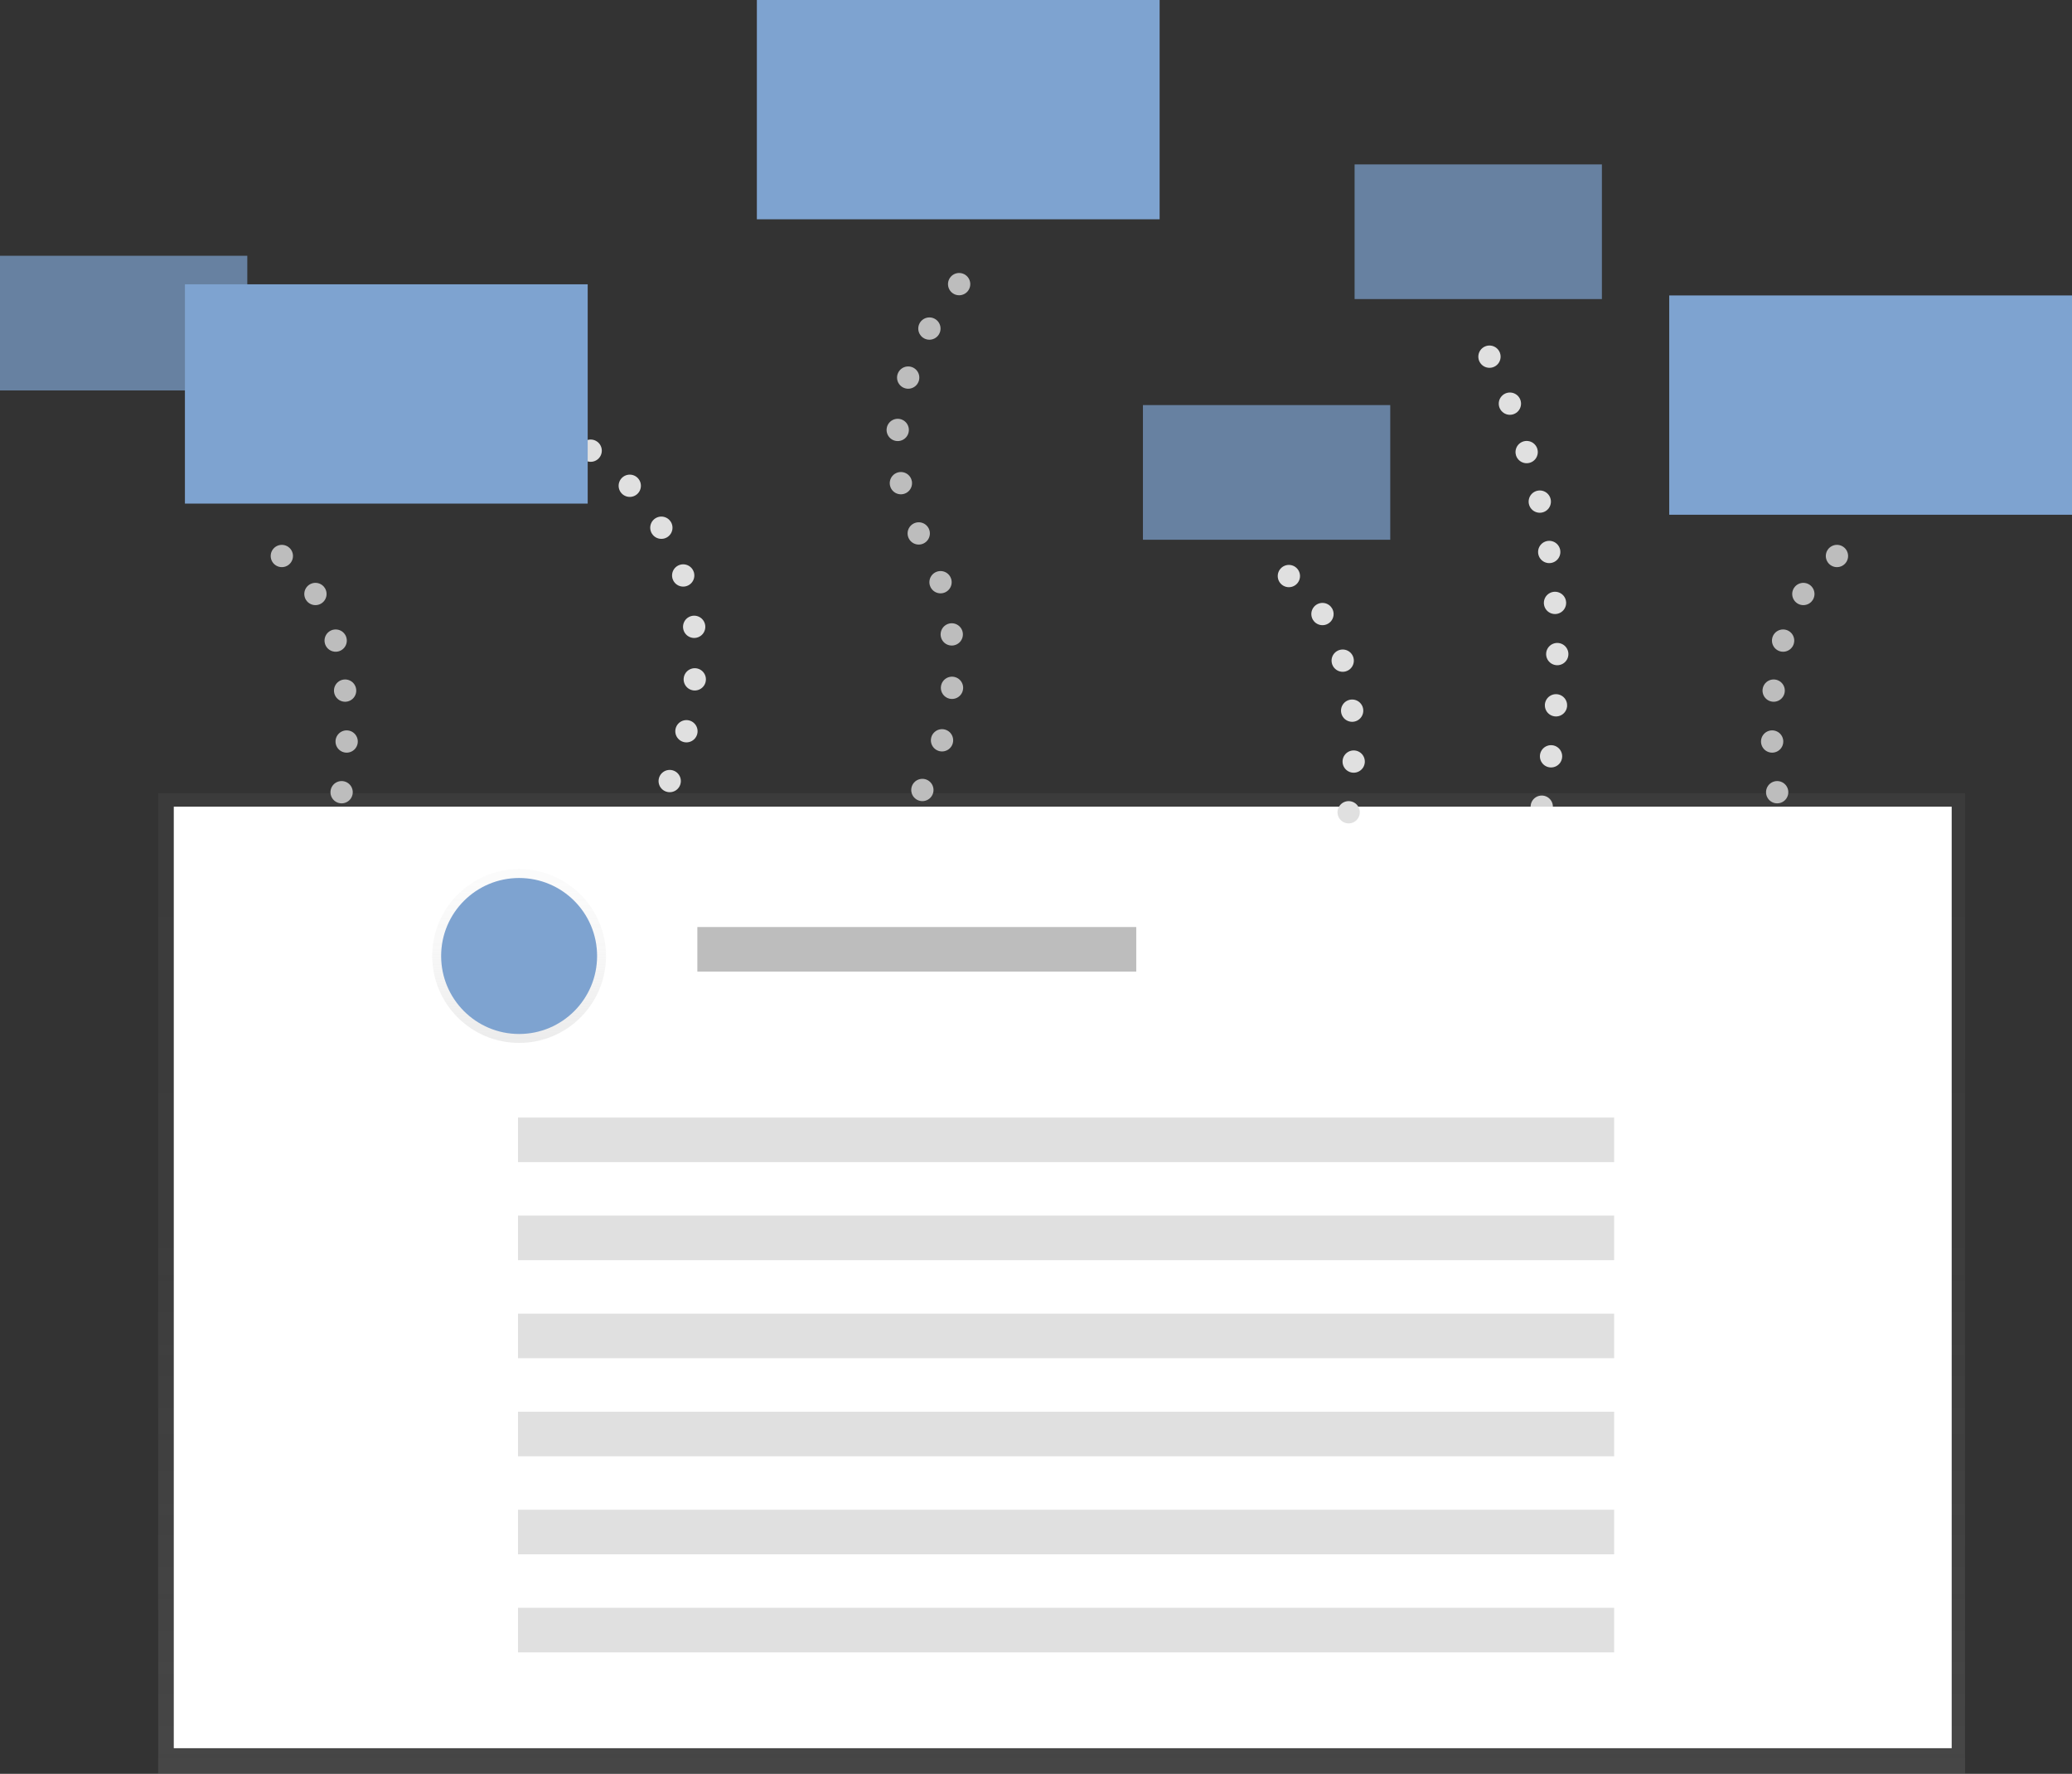 <svg id="e55d10ab-9d70-435f-9096-155c89cbb824" data-name="Layer 1" xmlns="http://www.w3.org/2000/svg" xmlns:xlink="http://www.w3.org/1999/xlink" width="930" height="796" viewBox="0 0 930 796"><rect x="0" y="0" width="930" height="796" fill="#333333" stroke="none"/><defs><linearGradient id="c2d4657d-812e-4d49-9faf-a52e325dd45c" x1="476.5" y1="796" x2="476.5" y2="356" gradientUnits="userSpaceOnUse"><stop offset="0" stop-color="gray" stop-opacity="0.25"/><stop offset="0.54" stop-color="gray" stop-opacity="0.12"/><stop offset="1" stop-color="gray" stop-opacity="0.1"/></linearGradient><linearGradient id="c3547cc4-a187-4ba4-ab1a-9d4c07935ee4" x1="233" y1="468" x2="233" y2="390" gradientUnits="userSpaceOnUse"><stop offset="0" stop-color="#b3b3b3" stop-opacity="0.25"/><stop offset="0.54" stop-color="#b3b3b3" stop-opacity="0.1"/><stop offset="1" stop-color="#b3b3b3" stop-opacity="0.05"/></linearGradient></defs><title>create</title><path d="M827,414s28-104-28-211" transform="translate(-135 -52)" fill="none" stroke="#e0e0e0" stroke-linecap="round" stroke-linejoin="round" stroke-width="10" stroke-dasharray="0 23"/><line x1="300.59" y1="350.5" x2="300.59" y2="350.5" fill="none" stroke="#e0e0e0" stroke-linecap="round" stroke-linejoin="round" stroke-width="10"/><path d="M443.1,380.14c9.88-40.36,12.83-124.5-117.66-160.22" transform="translate(-135 -52)" fill="none" stroke="#e0e0e0" stroke-linecap="round" stroke-linejoin="round" stroke-width="10" stroke-dasharray="0 23.61"/><line x1="179" y1="165" x2="179" y2="165" fill="none" stroke="#e0e0e0" stroke-linecap="round" stroke-linejoin="round" stroke-width="10"/><rect x="71" y="356" width="811" height="440" fill="url(#c2d4657d-812e-4d49-9faf-a52e325dd45c)"/><rect x="78" y="362" width="798" height="422.5" fill="#fff"/><circle cx="233" cy="429" r="39" fill="url(#c3547cc4-a187-4ba4-ab1a-9d4c07935ee4)"/><circle cx="233" cy="429" r="35" fill="#7ea3d0"/><rect x="313" y="416" width="197" height="20" fill="#bdbdbd"/><rect x="232.5" y="545.5" width="492" height="20" fill="#e0e0e0"/><rect x="232.5" y="501.5" width="492" height="20" fill="#e0e0e0"/><rect x="232.5" y="589.5" width="492" height="20" fill="#e0e0e0"/><rect x="232.5" y="633.5" width="492" height="20" fill="#e0e0e0"/><rect x="232.5" y="677.5" width="492" height="20" fill="#e0e0e0"/><rect x="232.5" y="721.5" width="492" height="20" fill="#e0e0e0"/><line x1="153.33" y1="355.5" x2="153.33" y2="355.5" fill="none" stroke="#bdbdbd" stroke-linecap="round" stroke-linejoin="round" stroke-width="10"/><path d="M290.59,384.75c.76-21.62-1.88-53.94-20.78-75.41" transform="translate(-135 -52)" fill="none" stroke="#bdbdbd" stroke-linecap="round" stroke-linejoin="round" stroke-width="10" stroke-dasharray="0 22.87"/><line x1="126.5" y1="249.5" x2="126.5" y2="249.5" fill="none" stroke="#bdbdbd" stroke-linecap="round" stroke-linejoin="round" stroke-width="10"/><line x1="605.33" y1="364.5" x2="605.33" y2="364.5" fill="none" stroke="#e0e0e0" stroke-linecap="round" stroke-linejoin="round" stroke-width="10"/><path d="M742.59,393.75c.76-21.62-1.88-53.94-20.78-75.41" transform="translate(-135 -52)" fill="none" stroke="#e0e0e0" stroke-linecap="round" stroke-linejoin="round" stroke-width="10" stroke-dasharray="0 22.87"/><line x1="578.5" y1="258.5" x2="578.5" y2="258.5" fill="none" stroke="#e0e0e0" stroke-linecap="round" stroke-linejoin="round" stroke-width="10"/><line x1="797.67" y1="355.5" x2="797.67" y2="355.5" fill="none" stroke="#bdbdbd" stroke-linecap="round" stroke-linejoin="round" stroke-width="10"/><path d="M930.41,384.75c-.76-21.62,1.88-53.94,20.78-75.41" transform="translate(-135 -52)" fill="none" stroke="#bdbdbd" stroke-linecap="round" stroke-linejoin="round" stroke-width="10" stroke-dasharray="0 22.87"/><line x1="824.5" y1="249.5" x2="824.5" y2="249.5" fill="none" stroke="#bdbdbd" stroke-linecap="round" stroke-linejoin="round" stroke-width="10"/><rect y="114.78" width="111" height="60.43" fill="#7ea3d0" opacity="0.7"/><rect x="608" y="73.78" width="111" height="60.43" fill="#7ea3d0" opacity="0.7"/><rect x="513" y="181.78" width="111" height="60.43" fill="#7ea3d0" opacity="0.7"/><rect x="83" y="127.58" width="180.78" height="98.41" fill="#7ea3d0"/><rect x="749.22" y="132.58" width="180.78" height="98.41" fill="#7ea3d0"/><rect x="339.71" width="180.78" height="98.41" fill="#7ea3d0"/><line x1="414" y1="354.5" x2="414" y2="354.5" fill="none" stroke="#bdbdbd" stroke-linecap="round" stroke-linejoin="round" stroke-width="10"/><path d="M557.82,384.21c6.13-21.36,10.12-55.49-9.32-90.72-24-43.51-2.42-85.9,9.85-104.36" transform="translate(-135 -52)" fill="none" stroke="#bdbdbd" stroke-linecap="round" stroke-linejoin="round" stroke-width="10" stroke-dasharray="0 24.01"/><line x1="430.5" y1="127.5" x2="430.5" y2="127.5" fill="none" stroke="#bdbdbd" stroke-linecap="round" stroke-linejoin="round" stroke-width="10"/></svg>